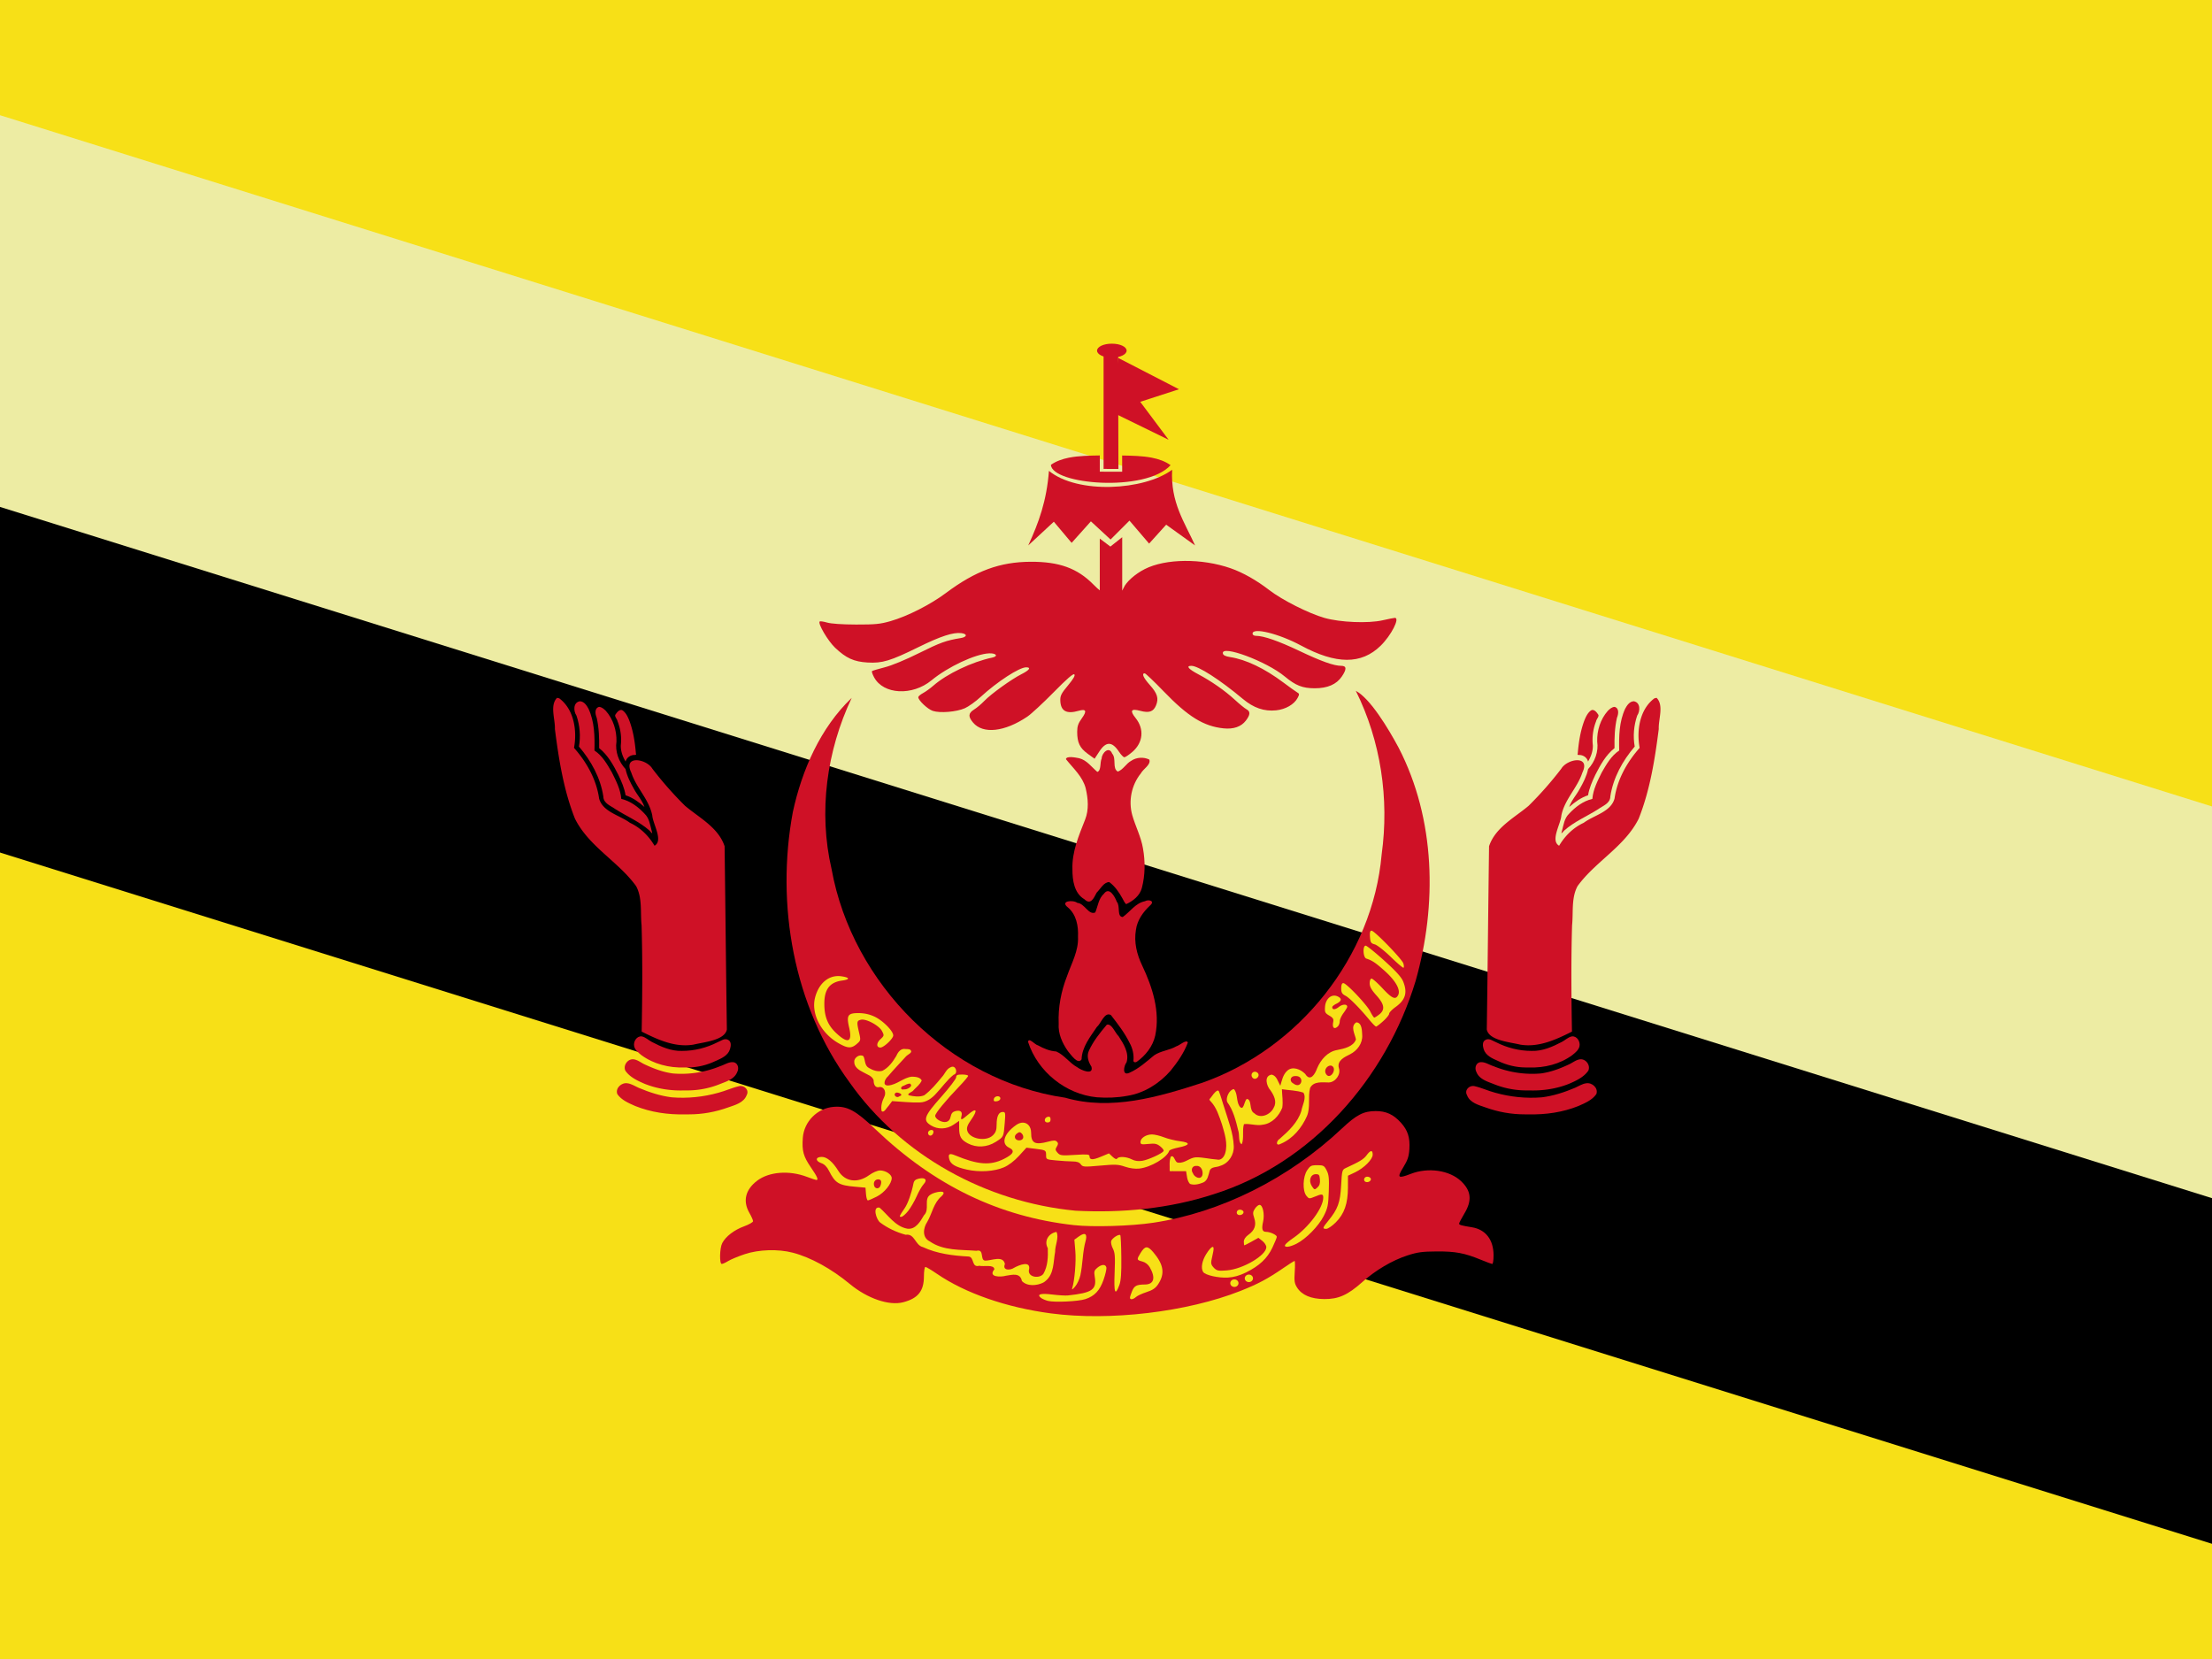<svg xmlns="http://www.w3.org/2000/svg" xmlns:xlink="http://www.w3.org/1999/xlink" height="480" width="640" id="flag-icon-css-bn">
  <path fill="#f7e017" d="M0 0h640v480H0z"/>
  <path d="M0 33.333v213.334l640 100V233.333z" fill="#edeca3"/>
  <path d="M0 146.667v100l640 200v-100z"/>
  <g transform="translate(-160) scale(.667)" fill="#cf1126">
    <path d="M695.74 569.72c-19.36-2.57-37.11-8.73-49.44-17.17-2.39-1.64-4.64-2.98-4.99-2.98-.36 0-.65 1.82-.65 4.07 0 6.37-2.56 9.58-9 11.25-6.16 1.6-15.56-1.63-23.18-7.95-7.89-6.55-17-11.55-24.71-13.55-6.35-1.66-14.78-1.39-20.87.65-2.83.95-6.05 2.29-7.17 2.98-1.11.69-2.36 1.25-2.76 1.25-1.08 0-.93-6.85.2-9.04 1.49-2.87 5.16-5.7 9.44-7.26 2.16-.79 3.93-1.8 3.93-2.25 0-.45-.73-2.1-1.62-3.65-2.9-5.08-1.71-10 3.35-13.87 5.18-3.96 13.95-4.64 21.7-1.69 1.95.74 3.77 1.35 4.04 1.35 1.02 0 .4-1.43-2.41-5.52-3.24-4.74-3.88-7.08-3.48-12.72.52-7.14 6.34-12.98 13.47-13.5 5.82-.42 9.44 1.54 18.03 9.72 25.65 24.46 53.54 37.94 86.07 41.59 8.21.92 24.73.43 34.42-1.03 29.27-4.41 58.76-19.13 81.79-40.82 6.38-6.01 9.45-7.6 14.68-7.62 4.55-.02 7.74 1.45 11 5.05 2.97 3.3 3.98 6.43 3.66 11.44-.21 3.21-.73 4.79-2.64 7.9-2.82 4.59-2.34 5.01 3.24 2.85 7.54-2.94 16.83-1.58 21.84 3.18 4.41 4.19 4.83 8.38 1.4 14.06-1.25 2.08-2.27 4.03-2.27 4.34 0 .57.95.84 5.53 1.58 5.99.96 9.42 5.41 9.42 12.21 0 2.04-.25 3.7-.56 3.7-.3 0-2.57-.83-5.04-1.85-6.98-2.88-10.95-3.62-19.11-3.57-6.21.04-8.35.33-12.68 1.74-6.63 2.17-13.72 6.35-19.5 11.5-6.37 5.68-10.38 7.47-16.58 7.42-5.76-.06-9.7-1.73-11.78-5.02-1.11-1.76-1.27-2.83-1-6.81.18-2.59.14-4.71-.07-4.71-.22 0-2.46 1.42-4.99 3.17-6.64 4.56-10.87 6.82-18.47 9.83-23.18 9.17-56.63 13.14-82.24 9.75z"/>
    <path d="M706.34 525.17c-38.58-3.703-75.494-23.798-97.939-55.657-24.37-33.235-32.05-77.117-24.611-117.24 3.954-18.267 11.929-36.546 25.544-49.554-10.85 23.003-14.516 49.369-8.73 74.29 8.99 49.753 51.036 91.87 101.34 99.156 19.9 5.761 40.487-.324 59.496-6.493 41.935-14.78 73.88-54.583 77.777-99.08 3.336-24.077-.36-49.113-11.207-70.915 6.183 3.269 13.987 16.087 18.59 24.707 16.002 31.003 16.733 68.155 7.312 101.24-12.78 42.097-44.965 78.978-87.511 92.382-19.308 6.308-39.842 8.231-60.058 7.167z"/>
    <g id="a">
      <path d="M512.02 469.9c-2.528-.396-5.316 2.092-4.363 4.697 1.823 2.633 4.964 3.92 7.798 5.18 6.792 2.722 14.18 3.782 21.471 3.605-2.513-.006.863.026 1.802 0 5.774.017 11.516-1.024 16.944-2.98 3.018-1.062 6.864-2.025 8.1-5.363 1.207-2.175-.98-4.347-3.185-3.911-3.072.67-5.944 2.064-8.99 2.857-6.572 1.854-13.494 2.57-20.303 2.012-4.98-.608-9.804-2.2-14.41-4.143-1.597-.705-3.096-1.733-4.865-1.954z"/>
      <path d="M514.83 459.52c-2.556-.38-4.758 2.56-3.692 4.908 1.965 2.848 5.267 4.365 8.356 5.699 5.37 2.148 11.204 3.047 16.975 2.875-2.191-.006.753.026 1.565 0a37.592 37.592 0 0 0 14.325-2.832c2.774-1.078 6.17-2.124 7.325-5.177.896-1.677.212-4.116-1.9-4.247-1.929-.096-3.593 1.132-5.378 1.683-6.485 2.681-13.622 3.818-20.614 3.214-4.357-.56-8.52-2.168-12.47-4.03-1.485-.718-2.82-1.836-4.491-2.093z"/>
      <path d="M518.28 449.57c-2.19-.263-3.698 2.209-3.329 4.182.327 1.733 1.883 2.898 3.17 3.96 5.328 3.898 12.082 5.558 18.625 5.34-2.541-.009 3.41.042 1.595-.007 4.144-.017 8.238-1.03 11.966-2.825 2.489-1.082 5.411-2.336 6.25-5.177.401-1.324.652-3.227-.841-3.97-1.564-.874-3.117.47-4.539 1.016-4.789 2.437-10.125 3.793-15.507 3.768-4.65.157-9.033-1.8-13.068-3.907-1.464-.746-2.67-2.043-4.321-2.38z"/>
      <path d="M481.53 302.7c-3.257 3.26-.77 9.271-.946 13.543 1.688 13.158 3.785 26.484 8.697 38.87 6.015 12.102 18.79 18.573 26.533 29.268 2.767 5.155 1.785 11.355 2.368 16.994.458 15.366.316 30.743.047 46.111 6.939 3.482 14.474 6.986 22.456 5.647 4.73-1.13 13.512-1.832 14.496-6.543-.383-26.5-.63-53.01-.983-79.506-2.69-8.119-10.951-12.32-17.129-17.515a155.468 155.468 0 0 1-14.188-16.099c-2.622-4.417-12.868-6.009-9.161 1.677 2.173 6.654 7.72 11.61 9.109 18.602.303 3.831 4.877 10.879.973 13.114-2.484-4.222-6.082-7.815-10.682-9.958-4.432-3.304-11.759-4.68-13.359-10.517-1.175-8.28-5.415-15.782-10.887-21.986 1.41-7.436.005-16.737-6.423-21.49l-.921-.212z"/>
      <path d="M491.44 304.19c-2.963.478-2.862 4.254-1.491 6.239 1.458 4.288 1.855 8.945 1.066 13.409 5.267 6.166 9.347 13.543 10.576 21.64.03 3.044 3.233 4.051 5.309 5.555 4.871 3.102 10.348 5.351 14.686 9.233.913.976 1.602 2.027.957.035-.677-2.547-1.026-5.358-3.021-7.285-2.735-2.94-6.15-5.563-10.133-6.46-.332-4.114-2.292-7.893-4.102-11.532-2.006-3.479-4.102-7.206-7.54-9.462.138-6.098.038-12.495-2.586-18.122-.77-1.446-1.903-3.163-3.72-3.25z"/>
      <path d="M499.73 306.62c-2.064.613-1.67 3.159-1.016 4.716.989 4.316 1.144 8.774 1.063 13.184 3.791 3 6.163 7.35 8.322 11.587 1.353 2.83 2.636 5.751 3.155 8.865 3.076 1.018 5.768 2.946 8.171 5.077-.952-2.882-3.076-5.113-4.504-7.744-1.551-2.737-3.033-5.592-3.69-8.693-2.958-3.157-4.587-7.63-3.941-11.952.133-4.776-1.41-9.71-4.606-13.31-.805-.793-1.766-1.67-2.954-1.73z"/>
      <path d="M509.16 307.97c-1.122.198-1.805 1.266-2.406 2.137-.233.873.837 1.812 1.008 2.76a21.771 21.771 0 0 1 1.416 10.426c-.086 2.502.809 4.946 2.084 7.065.368-1.563 1.816-2.687 3.386-2.84.571-.101 1.411.188 1.078-.683-.399-4.786-1.128-9.598-2.8-14.12-.649-1.614-1.385-3.314-2.784-4.42-.284-.201-.623-.374-.982-.325z"/>
    </g>
    <use height="100%" width="100%" xlink:href="#a" transform="matrix(-1 0 0 1 1440 0)"/>
    <path d="M715.67 475.98c-13.493-1.285-25.667-11.12-29.829-24 .224-2.219 2.987 1.241 4.292 1.474 2.45 1.36 5.1 2.48 7.92 2.654 3.558 1.529 5.757 5.035 9.152 6.863 1.577 1.228 7.155 3.64 6.119-.264-1.307-2.04-2.206-4.625-1.081-6.962 1.892-4.15 4.802-7.763 7.73-11.226 2.153-.72 3.595 3.527 5.134 4.957 2.131 3.279 4.7 7.28 3.447 11.352-1.22 1.509-2.021 6.047 1.241 4.522 4.022-1.77 7.316-4.742 10.651-7.517 2.919-2.039 6.654-2.183 9.713-3.97 1.417-.36 4.37-3.195 4.986-1.623-1.676 4.488-4.482 8.507-7.482 12.211-4.86 5.55-11.432 9.725-18.786 10.902-4.346.796-8.806.964-13.207.628z"/>
    <path d="M731.53 460.22c.297-2.708-.32-5.473-1.703-7.935-2.123-4.326-5.121-8.166-8.046-11.96-2.757-1.616-4.287 3.657-6.12 5.17-2.857 4.277-6.443 8.657-6.617 14.036-1.607 2.502-4.604-2.04-5.896-3.535-2.468-3.491-4.336-7.62-4.03-11.987-.292-7.036 1.057-14.041 3.62-20.581 1.935-5.583 5.076-11.006 4.757-17.105.224-4.59-.708-9.658-4.426-12.745-3.538-2.776 2.291-3.368 4.143-1.928 3.168.212 4.882 5.448 7.777 4.152 1.153-2.735 1.382-5.997 3.76-8.13 2.333-3.196 4.772 1.356 5.57 3.488 1.648 1.873-.092 6.507 2.583 6.628 3.206-2.247 5.492-6.022 9.591-6.844 1.663-.949 4.504-.127 2.312 1.785-3.034 2.844-5.626 6.4-6.179 10.63-.928 5.308.4 10.69 2.713 15.47 4.446 9.39 7.885 19.997 5.636 30.445-1.043 4.644-4.198 8.645-8.032 11.34-.484.293-1.25.273-1.413-.394z"/>
    <path d="M726.73 389.63c-1.456-2.624-3.224-5.21-5.673-6.995-2.381-.005-3.85 2.999-5.468 4.573-1.134 2.11-2.512 5.638-5.305 2.88-4.444-2.594-5.23-8.276-5.202-12.959-.28-7.59 2.777-14.674 5.492-21.587 1.728-4.328 1.302-9.199.248-13.634-1.327-5.092-5.414-8.623-8.56-12.595.214-1.536 4.235-.697 5.748-.405 3.36.852 5.367 3.825 7.87 5.926 1.782-.54 1.055-4.14 1.884-5.833.062-2.382 3.233-5.522 4.541-2.112 1.959 2.168-.062 6.465 2.469 7.815 2.411-.893 3.6-3.529 5.866-4.72 2.23-1.52 5.378-1.69 7.778-.497.845 2.213-2.64 4.055-3.65 5.977-4.051 5.006-5.475 11.91-3.74 18.112 1.377 4.865 3.814 9.406 4.655 14.434 1.013 5.653.98 11.59-.484 17.16-.874 3.38-3.802 5.64-6.825 7.044-.746-.694-1.14-1.714-1.644-2.583z"/>
    <path d="M711.61 326.89c-3.36-2.46-4.47-4.81-4.47-9.46 0-2.38.44-3.67 2.01-5.83 2.31-3.2 1.89-4.21-1.38-3.27-5.26 1.51-7.77.13-7.95-4.35-.08-2.19.38-3.12 3.33-6.66 2.36-2.84 3.22-4.33 2.75-4.8-.46-.46-3.25 1.96-8.98 7.79-4.57 4.65-9.71 9.4-11.42 10.56-9.84 6.64-19.24 7.67-23.53 2.56-2.2-2.61-2.08-4.08.46-5.66 1.17-.72 3.14-2.38 4.39-3.69 2.95-3.07 11.74-9.41 16.1-11.61 3.54-1.79 4.38-3 2.08-3-2.98 0-12.54 6.22-19.79 12.88-2.13 1.97-5.2 4.16-6.81 4.87-3.62 1.6-10.73 2.19-13.89 1.15-2.23-.74-6.3-4.58-6.3-5.95 0-.36.93-1.16 2.06-1.77 1.13-.6 3.16-2.07 4.5-3.24 5.8-5.09 16.79-10.33 25.51-12.16 2.77-.58 1.75-1.98-1.34-1.84-5.99.26-17.88 5.83-24.98 11.69-8.32 6.86-20.87 6.21-24.91-1.29-.7-1.29-1.11-2.5-.91-2.69.19-.19 2.66-.93 5.49-1.65 3.06-.77 9.12-3.28 14.91-6.17 9.11-4.54 11.81-5.51 18.08-6.52 2.82-.45 2.97-1.83.23-2.15-3.53-.42-8.94 1.35-18.5 6.05-12.28 6.04-15.72 7.08-22.19 6.7-5.9-.36-9.23-1.87-14.02-6.4-3.13-2.97-7.57-10.51-6.7-11.38.21-.21 1.65 0 3.2.45 1.72.51 6.65.85 12.59.86 8.31.02 10.52-.2 14.95-1.48 7.41-2.14 17.26-7.15 24-12.18 12.89-9.64 23.4-13.51 36.8-13.57 12.37-.05 20.24 2.81 27.21 9.88 2.36 2.39 4.37 3.94 4.7 3.61.31-.31.65-4.49.75-9.29 0 0 3.64-.35 4.41.67 0 7.79.09 8.4 1.22 8.4.74 0 1.53-.76 2.02-1.94 1.06-2.55 4.98-6.04 9.17-8.16 9.05-4.59 24.71-4.73 37.29-.34 5.3 1.86 11.18 5.18 16.78 9.5 5.62 4.32 17.11 10.1 23.9 12.03 6.87 1.95 18.98 2.44 25.19 1.03 2.56-.58 4.96-1.06 5.34-1.06 2.29 0-1.61 7.63-6.19 12.1-8.37 8.18-19.26 8.14-34.58-.12-9.55-5.14-20.97-7.95-20.97-5.15 0 .58.6.97 1.49.97 3.32 0 9.73 2.23 18.67 6.47 9.67 4.6 15.1 6.54 18.32 6.54 2.34 0 2.41 1.45.23 4.65-2.31 3.41-6.23 5.1-11.77 5.09-5.29-.02-8.23-1.18-12.96-5.11-7.91-6.58-27.62-13.92-26.86-10 .15.78 1.1 1.26 3.13 1.57 6.86 1.05 14.91 4.89 23.15 11.06 2.54 1.91 5.18 3.79 5.85 4.19 1.13.66 1.15.86.26 2.53-1.48 2.76-5.21 4.9-9.25 5.32-5.23.54-9.78-1.02-14.49-4.96-9.94-8.32-19.31-14.34-22.31-14.34-2.45 0-1.35 1.35 2.97 3.64 5.68 3.01 11.52 7.08 15.82 11.03 2.03 1.88 4.32 3.74 5.08 4.15 1.8.96 1.73 2.37-.25 4.96-2.02 2.64-5.36 3.8-9.69 3.34-8.64-.91-15.38-5.08-25.97-16.07-4.14-4.29-7.83-7.8-8.21-7.8-1.41 0-.58 1.91 2.15 4.97 3.38 3.78 4.03 5.91 2.75 8.98-1.13 2.72-3.01 3.35-6.87 2.31-3.95-1.07-4.57-.1-1.98 3.12 3.86 4.81 3.29 10.7-1.44 14.75-1.47 1.25-3.01 2.28-3.43 2.28-.41 0-1.45-1.07-2.32-2.38-3.04-4.62-5.71-4.59-8.67.08-1.03 1.63-1.9 2.95-1.93 2.94-.04-.01-1.43-1.01-3.08-2.23z"/>
    <path d="M726.67 233.03l-5.13 4.06-4.6-3.47v27.74l9.73.12z"/>
    <path d="M694.89 204.25c-1.02 13.11-4.35 22.26-8.98 32.35l11.1-10.29 7.72 9.17 8.36-9.33 8.53 7.88 8.2-8.2 8.52 9.97 7.4-8.2 12.54 9c-4.55-10.09-10.71-18.64-9.94-32.84-12.15 9.03-41.02 10.66-53.45.49z"/>
    <path d="M716.95 197.56c-4.46.08-9.16.14-13.39.97-2.93.58-5.59 1.53-7.81 3.1.36 8.53 41 12.09 51.9.16-2.29-1.67-5.09-2.66-8.17-3.26-4.07-.79-8.57-.87-12.84-.94 0 2.34.02 4.69.02 7.04l-9.71-.03v-7.04z"/>
    <path d="M724.9 153.97l-6.31.05v49.38l6.44.03z"/>
    <path d="M724.89 155.24l-2.41 23.64 24.32 11.88-12.31-16.46 16.81-5.45zm-2.71-6.16c-3.69 0-6.42 1.38-6.42 3.02 0 1.64 2.73 3.03 6.42 3.03s6.4-1.39 6.4-3.03-2.71-3.02-6.4-3.02z"/>
  </g>
  <g fill="#f7e017">
    <path d="M314.033 375.88c2.66-.88 4.174-2.493 5.26-5.6.54-1.547.907-3.153.814-3.573-.227-.994-1.374-.94-2.64.113-.867.727-.974 1.093-.727 2.573.633 3.734-.693 4.66-7.76 5.42-.7.074-2.727-.046-4.513-.266-3.36-.42-4.56-.087-3.34.926.366.307 1.3.72 2.073.914 1.887.486 8.813.16 10.833-.507zm14.647-.62c.4-.367 1.773-1 3.053-1.413 1.707-.547 2.587-1.134 3.307-2.207 2.073-3.087 1.687-5.747-1.36-9.333-1.653-1.947-2.387-1.894-3.707.266-1.14 1.867-1.113 1.987.527 2.414.86.22 1.687.853 2.14 1.633 1.787 3.093 1.26 5.007-1.387 5.027-2.4.02-3.06.36-3.706 1.913-.34.807-.614 1.667-.614 1.913 0 .654.907.54 1.747-.213zm-4.807-3.493c.454-1.227.614-3.434.56-7.934-.033-3.426-.166-6.333-.3-6.466-.4-.4-2.373.873-2.633 1.693-.133.427.087 1.413.487 2.187.613 1.193.693 2.306.506 6.98-.24 5.906.147 6.9 1.38 3.54z"/>
    <path d="M312.593 368.953c.24-1.1.547-3.353.687-5 .14-1.646.48-3.726.747-4.626.68-2.307-.007-2.914-1.827-1.62l-1.353.966.28 3.314c.26 2.986-.214 8.553-.9 10.713-.187.573.08.427.833-.453.607-.707 1.3-2.194 1.533-3.294zm-10.006 1.607c2.434-2.036 2.154-5.514 2.693-8.347-.056-1.883 1.203-4.14.39-5.788-2.274.416-3.676 2.57-2.512 4.716.097 2.492.009 5.205-1.272 7.409-1.047 1.441-4.362 1.082-4.209-.96.832-3.072-2.848-1.577-4.284-.772-1.11.773-3.455.83-2.64-1.105-.538-2.577-3.854-.965-5.655-.976-1.701-.031-.14-3.447-2.582-2.848-4.537-.357-9.546.04-13.473-2.7-2.3-1.106-1.958-3.87-.761-5.66 1.429-2.443 1.837-5.5 4.105-7.395 2.246-2.154-2.118-1.245-3.1-.519-2.189 1.198-.156 4.282-1.947 5.993-1.046 1.774-2.424 4.224-4.846 3.886-3.494-.66-5.507-3.91-8.012-6.088-2.145-.428-.939 3.481.169 4.303 2.192 1.641 4.753 2.837 7.394 3.546 2.63-.42 2.715 3.022 4.963 3.562 4.125 1.922 8.722 2.498 13.222 2.733 1.768.147.774 3.295 3.098 2.673 1.298.337 4.231-.483 4.378 1.025-1.968 2.338 1.89 2.285 3.318 1.867 1.828-.28 4.164-.978 4.647 1.528 1.526 1.609 4.328 1.371 6.186.45.261-.15.507-.329.73-.533z"/>
    <path d="M262.747 350.38c.74-.94 1.846-2.84 2.46-4.227.606-1.393 1.52-2.973 2.02-3.513 1.173-1.267.52-2.047-1.374-1.627-1 .22-1.406.587-1.573 1.454-.567 2.826-1.593 5.72-2.507 7.066-1.653 2.44-1.693 2.54-1.013 2.54.353 0 1.247-.76 1.987-1.693zm-24.974-15.653c-1.866 0-1.946 1.18-.126 1.813.88.307 1.626 1.047 2.226 2.253 1.774 3.527 2.814 4.154 7.52 4.56l3.02.274.147 1.833c.073 1.013.313 1.853.547 1.853.233 0 1.4-.506 2.58-1.106 2.213-1.12 4.313-3.734 4.313-5.354 0-1.06-1.767-2.206-3.373-2.206-.714 0-2.074.573-3.147 1.353-3.36 2.433-6.953 1.94-8.92-1.227-1.613-2.613-3.3-4.046-4.787-4.046zm16.307 6.5c.893 0 1.113.66.627 1.92-.334.866-1.42.893-1.747.04-.387-1.007.153-1.96 1.12-1.96zm126.48-4.1c-1.22.046-1.58.313-2.353 1.46-1.267 1.88-1.394 5.953-.227 7.393.727.893.833.913 2.373.273 2.147-.9 2.507-.866 2.5.287-.013 2.947-4.24 8.627-8.666 11.647-1.194.813-2.26 1.72-2.374 2.02-.32.84 1.32.653 3.334-.374 2.746-1.4 6.353-5.08 7.833-7.98 1.173-2.313 1.34-3.1 1.48-7.146.127-3.727.027-4.82-.607-6.06-.706-1.394-.933-1.52-2.706-1.52-.214 0-.407-.007-.587 0zm.147 2.6c.92 0 1.08.206 1.186 1.526.094 1.094-.1 1.76-.706 2.307-.827.747-.894.74-1.627-.373-1.027-1.574-.393-3.46 1.147-3.46zm-20.24 28.453c3.9-1.92 6.2-4.08 7.68-7.207.7-1.486 1.273-2.886 1.273-3.126 0-.54-1.92-1.434-3.073-1.434-1.147 0-1.38-.793-.887-2.986.48-2.14-.1-4.82-1.04-4.82-.34 0-.94.5-1.34 1.106-.613.94-.647 1.34-.193 2.707.666 2.027.14 3.54-1.674 4.833-.86.614-1.333 1.32-1.333 2.007 0 .58.073 1.053.16 1.053.093 0 1.04-.493 2.107-1.086l1.946-1.087 1.147.9c.627.493 1.147 1.3 1.147 1.793 0 2.374-6.767 6.36-11.414 6.734-2.473.2-2.893.113-3.753-.74-.7-.7-.9-1.287-.727-2.114.134-.633.374-1.786.534-2.56.426-2.066-.46-1.786-1.994.627-1.26 1.993-1.633 4.12-.926 5.24.58.913 4.433 1.787 7.16 1.62 1.713-.1 3.406-.58 5.2-1.46zm26.026-14.52c2.454-2.447 3.494-5.427 3.507-10.033l.007-3.46 2.026-.96c2.634-1.254 5.127-3.747 5.127-5.134 0-1.426-.633-1.353-1.78.2-.833 1.127-1.947 1.807-6.02 3.68-1.027.474-1.093.727-1.327 5.034-.273 4.966-.946 6.826-3.72 10.22-1.7 2.066-1.76 2.34-.58 2.34.487 0 1.727-.847 2.76-1.887zm-26.72-2.773c.234-.714-1.12-1.22-1.706-.64-.247.246-.314.673-.147.946.387.62 1.613.414 1.853-.306zm36.847-9.54c.24-.714-1.12-1.22-1.7-.64-.253.253-.32.68-.153.953.386.62 1.613.413 1.853-.313zm-44.347-25.827c-.953.454-1.447 1.483-2.11 2.269-.476.324-.094.627.18.932 1.682 1.811 2.393 4.258 3.192 6.54.785 2.693 1.773 5.585.953 8.391-.323 1.075-1.169 2.188-2.431 1.83-2.02-.125-4.009-.661-6.035-.64-1.803.094-3.197 1.735-5.04 1.556-1.179.078-1.129-2.412-2.223-1.746-.542 1.298-.275 2.746-.34 4.119.204.197.777.025 1.12.083h3.63c.257 1.253.225 2.69 1.125 3.687 1.26.448 2.677.061 3.875-.429 1.283-.597 1.455-2.14 1.818-3.343.386-1.292 2.078-.954 3.076-1.461 2.444-.713 4.045-3.253 3.902-5.751-.158-3.815-1.613-7.404-2.718-11.014-.555-1.59-.94-3.25-1.584-4.803-.076-.134-.23-.246-.39-.22zm-6.046 21.813c1.357-.088 1.947 1.58 1.66 2.687-.508 1.503-2.357.54-2.73-.544-.688-.968-.263-2.27 1.07-2.143z"/>
    <path d="M295.96 324.813c-.607-.013-1.287.214-1.96.687-3.54 2.48-4.447 5.413-2.04 6.56 1.767.847 1.32 1.84-1.46 3.233-3.98 1.987-7.493 1.74-14.167-1.02-1.64-.68-2.066-.42-1.686 1.08.366 1.474 1.713 2.28 5.06 3.04 3.6.827 7.953.56 10.753-.646 1.367-.587 2.987-1.82 4.353-3.307l2.167-2.38 2.52.313c3.107.38 3.167.414 3.167 1.9 0 1.18.066 1.207 2.92 1.474 1.606.153 3.72.293 4.706.293 1.26.007 1.974.227 2.394.813.56.78.893.82 5.586.4 4.387-.4 5.247-.366 7.227.307 1.407.48 2.953.673 4.127.547 3.36-.38 7.993-3.127 8.666-5.147.08-.247 1.3-.68 2.707-.96 3.393-.68 3.54-1.42.373-1.813-1.373-.174-3.433-.674-4.58-1.127-1.153-.453-2.726-.833-3.5-.833-1.706 0-3.313 1.066-3.313 2.166 0 .72.253.794 2.273.587 1.9-.193 2.454-.087 3.454.707.66.52 1.1 1.133.96 1.353-.447.727-4.414 2.533-6.167 2.813-1.173.187-2.12.06-3.04-.413-1.54-.8-3.807-.92-4.233-.233-.18.3-.667.106-1.334-.52l-1.04-.98-2.353.98c-2.393.993-3.273.953-3.273-.187 0-.52-.7-.58-4.227-.353-3.887.253-4.293.186-5.02-.627-.673-.747-.687-1.007-.207-1.773.44-.707.44-1.014.02-1.434-.42-.42-.966-.413-2.5 0-3.866 1.034-4.96.454-4.96-2.566 0-1.814-1.04-2.914-2.373-2.934zm-.96 2.774c.207 0 .38.126.647.393.34.34.52.933.373 1.313-.347.9-1.987.867-2.333-.04-.167-.44.046-.933.54-1.293.346-.253.566-.38.773-.373z"/>
    <path d="M288.067 330.4c2.353-1.493 2.3-1.38 2.64-5.527.233-2.926.193-3.146-.6-3.146-1.154 0-1.754 1.266-1.754 3.68 0 1.546-.24 2.24-1.066 3.06-1.96 1.96-6.827 1.066-7.44-1.367-.207-.833.06-1.587 1.08-3.033 2.126-3.02 1.646-3.76-.96-1.467-1.794 1.567-2.114 1.613-1.774.26.314-1.247-.34-1.74-1.8-1.373-.746.186-1.153.653-1.333 1.56-.173.886-.58 1.38-1.287 1.553-1.18.3-3.193-.82-3.193-1.773 0-.707 3.013-4.387 6.88-8.4 1.46-1.52 2.653-2.934 2.653-3.147 0-.213-.78-.387-1.733-.387-1.393 0-1.733.154-1.733.8 0 .44-1.947 2.994-4.334 5.68-4.973 5.6-5.386 6.767-2.926 8.26 1.98 1.214 4.52 1.12 6.513-.233l1.613-1.1v1.993c0 2.547.507 3.46 2.507 4.52 2.513 1.327 5.553 1.167 8.047-.413zm104.373-34.607c-1.845 1.102-.401 3.416-.122 4.953-.753 2.097-3.448 2.662-5.412 3.051-2.782.461-4.754 2.789-5.812 5.262-.574 1.606-1.958 4.096-3.466 1.651-1.312-1.329-3.722-2.382-5.272-.83-1.178 1.12-1.477 2.77-1.916 4.268-.695-1.151-1.007-2.865-2.48-3.229-2.352.331-1.502 3.296-.396 4.519 1.005 1.425 1.97 3.305.985 4.998-.868 2.034-3.873 3.406-5.637 1.666-1.649-.87-.546-3.976-2.17-4.147-.802.58-.869 3.83-2.153 2.068-.927-1.506-.436-3.568-1.57-4.923-1.34.167-2.418 2.475-1.972 3.714 1.788 2.412 2.523 5.437 3.22 8.311.435 1.151-.063 3.485 1.014 3.94.746-1.852.053-3.953.64-5.823 1.746-.22 3.687.577 5.518.154 2.619-.34 4.643-2.55 5.561-4.904.278-1.77-.053-3.565-.102-5.344 2.07.32 4.219.314 6.21.986.986 1.513-.314 3.632-.587 5.286-1.039 3.368-3.677 5.813-6.244 8.065-1.073.635-1.217 2.318.368 1.412 3.449-1.475 6.02-4.599 7.499-7.98 1.079-2.601.211-5.498.916-8.158 1.041-1.998 3.548-1.577 5.402-1.57 1.92-.074 3.558-2.31 2.917-4.175-.611-2.165 1.679-3.208 3.244-3.981 2.074-1.047 3.665-3.173 3.505-5.572-.086-1.227-.025-3.555-1.688-3.667zm-7.354 12.5c2.222.59-.402 4.835-1.583 2.146-.364-1.026.5-2.183 1.583-2.146zm-10.313 3.04c2.892-.169 1.853 4.054-.59 2.137-1.267-.636-.848-2.215.59-2.137zm-104.706 16.32c.08-.42-.134-.72-.514-.72-.806 0-1.293.707-.913 1.32.393.634 1.26.274 1.427-.6zm33.893-3.786c0-.62-.233-.854-.753-.754-1.134.214-1.26 1.654-.147 1.654.62 0 .9-.28.9-.9zm-41.94-20.347c-1.353-.278-2.204.867-2.667 1.958-1.011 1.7-2.247 3.44-4.062 4.34-1.305.363-2.729-.134-3.854-.807-1.343-.669-1.038-2.284-1.614-3.4-.971-.763-2.694.328-2.655 1.514-.108 1.59 1.38 2.51 2.616 3.124 1.05.643 2.572 1.001 2.991 2.302-.029 1.106.416 2.372 1.762 1.945 1.507-.025 1.897 1.81 1.289 2.911-.62 1.241-1.038 2.695-.741 4.077.72.606 1.455-1.02 1.976-1.484l1.063-1.417c2.666.144 5.329.484 8 .39 1.901-.035 3.52-1.208 4.728-2.584 1.709-1.787 3.113-3.886 5.065-5.428 1.389-.34.642-2.956-.809-2.2-1.307.49-1.718 1.967-2.624 2.909-1.543 1.868-3.118 3.764-5.063 5.229-1.416.587-3.047.33-4.502 0-.607-.531 1.206-.964 1.459-1.554.834-.834 1.825-1.625 2.309-2.72-.463-1.01-1.878-1.092-2.875-1.113-2.457.295-4.334 2.358-6.816 2.552-1.883.066-.903-1.974-.054-2.67 1.661-1.972 3.456-3.83 5.19-5.738.493-.592 2.273-1.154 1.134-1.986-.398-.144-.828-.144-1.246-.15zm1.208 9.98c1.24.696-.79 1.837-1.645 1.681-1.122.336-1.142-.807-.146-1.035.56-.292 1.152-.596 1.791-.647zm-3.812 2.603c.705-.013 2.183.665.795 1.098-.966.75-2.058-.762-.795-1.098z"/>
    <path d="M289.433 317.827c0-.94-1.686-.807-1.873.146-.12.614.073.76.86.647.56-.08 1.013-.433 1.013-.793zm74.7-6.614c.174-.9-1.08-1.5-1.74-.84-.66.66-.053 1.914.84 1.74.414-.08.82-.486.9-.9zM247.88 302.06c1.173-1.007 1.187-1.073.68-3.287-.72-3.1-.673-3.433.507-3.726 1.493-.38 5.286 1.653 6.126 3.28.654 1.26.634 1.346-.473 2.373-1.193 1.1-1.187 2.387.007 2.387.986 0 3.713-2.58 3.713-3.507 0-1.287-3.027-4.327-5.42-5.44-1.48-.693-2.96-1.013-4.673-1.02-3.067 0-3.48.66-2.654 4.227.974 4.18-.346 4.746-3.713 1.593-2.5-2.34-3.487-4.773-3.473-8.607.006-4.113 1.58-6.146 5.126-6.626 2.354-.314 2.294-.867-.126-1.227-3.534-.533-6.52 1.827-7.654 6.04-1.26 4.673 1.627 10.367 6.734 13.3 2.673 1.533 3.74 1.58 5.293.24zm139.227-5.127c.286-.286.52-.933.52-1.433s.486-1.573 1.08-2.38c.6-.807 1.086-1.633 1.086-1.833 0-.82-1.353-.794-2.42.053-1.093.853-1.913.873-1.913.04 0-.207.52-.633 1.16-.947 1.587-.773 1.72-1.54.38-2.153-1.72-.78-3.447.647-3.627 3-.113 1.573.014 1.847 1.227 2.56 1.107.653 1.313 1 1.127 1.933-.32 1.62.353 2.187 1.38 1.16zm13.086-1.48c.96-.86 1.74-1.84 1.74-2.166 0-.327.827-1.194 1.84-1.92 2.874-2.067 3.507-4.154 2.22-7.36-.5-1.26-2.073-3-5.493-6.08-2.627-2.374-5.047-4.314-5.36-4.314-.933 0-.767 3.434.18 3.734 1.707.546 2.74 1.246 5.427 3.666 3.12 2.82 4.56 5.454 3.773 6.92-.753 1.42-1.753.98-4.507-1.973-1.446-1.553-2.88-2.82-3.173-2.82-.32.007-.547.567-.547 1.353 0 .987.527 1.927 1.954 3.514 2.326 2.586 2.553 4.14.806 5.513-.626.493-1.273.9-1.433.9-.153 0-.667-.773-1.133-1.713-.974-1.974-6.927-8.26-7.82-8.26-.407 0-.607.506-.607 1.506 0 1.207.24 1.634 1.2 2.127 1.18.613 4.1 3.553 7.033 7.1.84 1.013 1.667 1.833 1.847 1.84.173 0 1.1-.707 2.053-1.567zm5.84-16.713c-.386-1.247-8.373-9.467-9.193-9.467-.427 0-.56.507-.46 1.814.113 1.586.287 1.86 1.38 2.146.68.18 2.787 1.834 4.673 3.667 1.88 1.833 3.534 3.227 3.667 3.087.133-.134.107-.694-.067-1.247zm-47.7 92.52a1.187 1.088 0 1 1-2.374 0 1.187 1.088 0 1 1 2.374 0zm4.194-1.4a1.187 1.088 0 1 1-2.374 0 1.187 1.088 0 1 1 2.374 0z"/>
  </g>
</svg>
